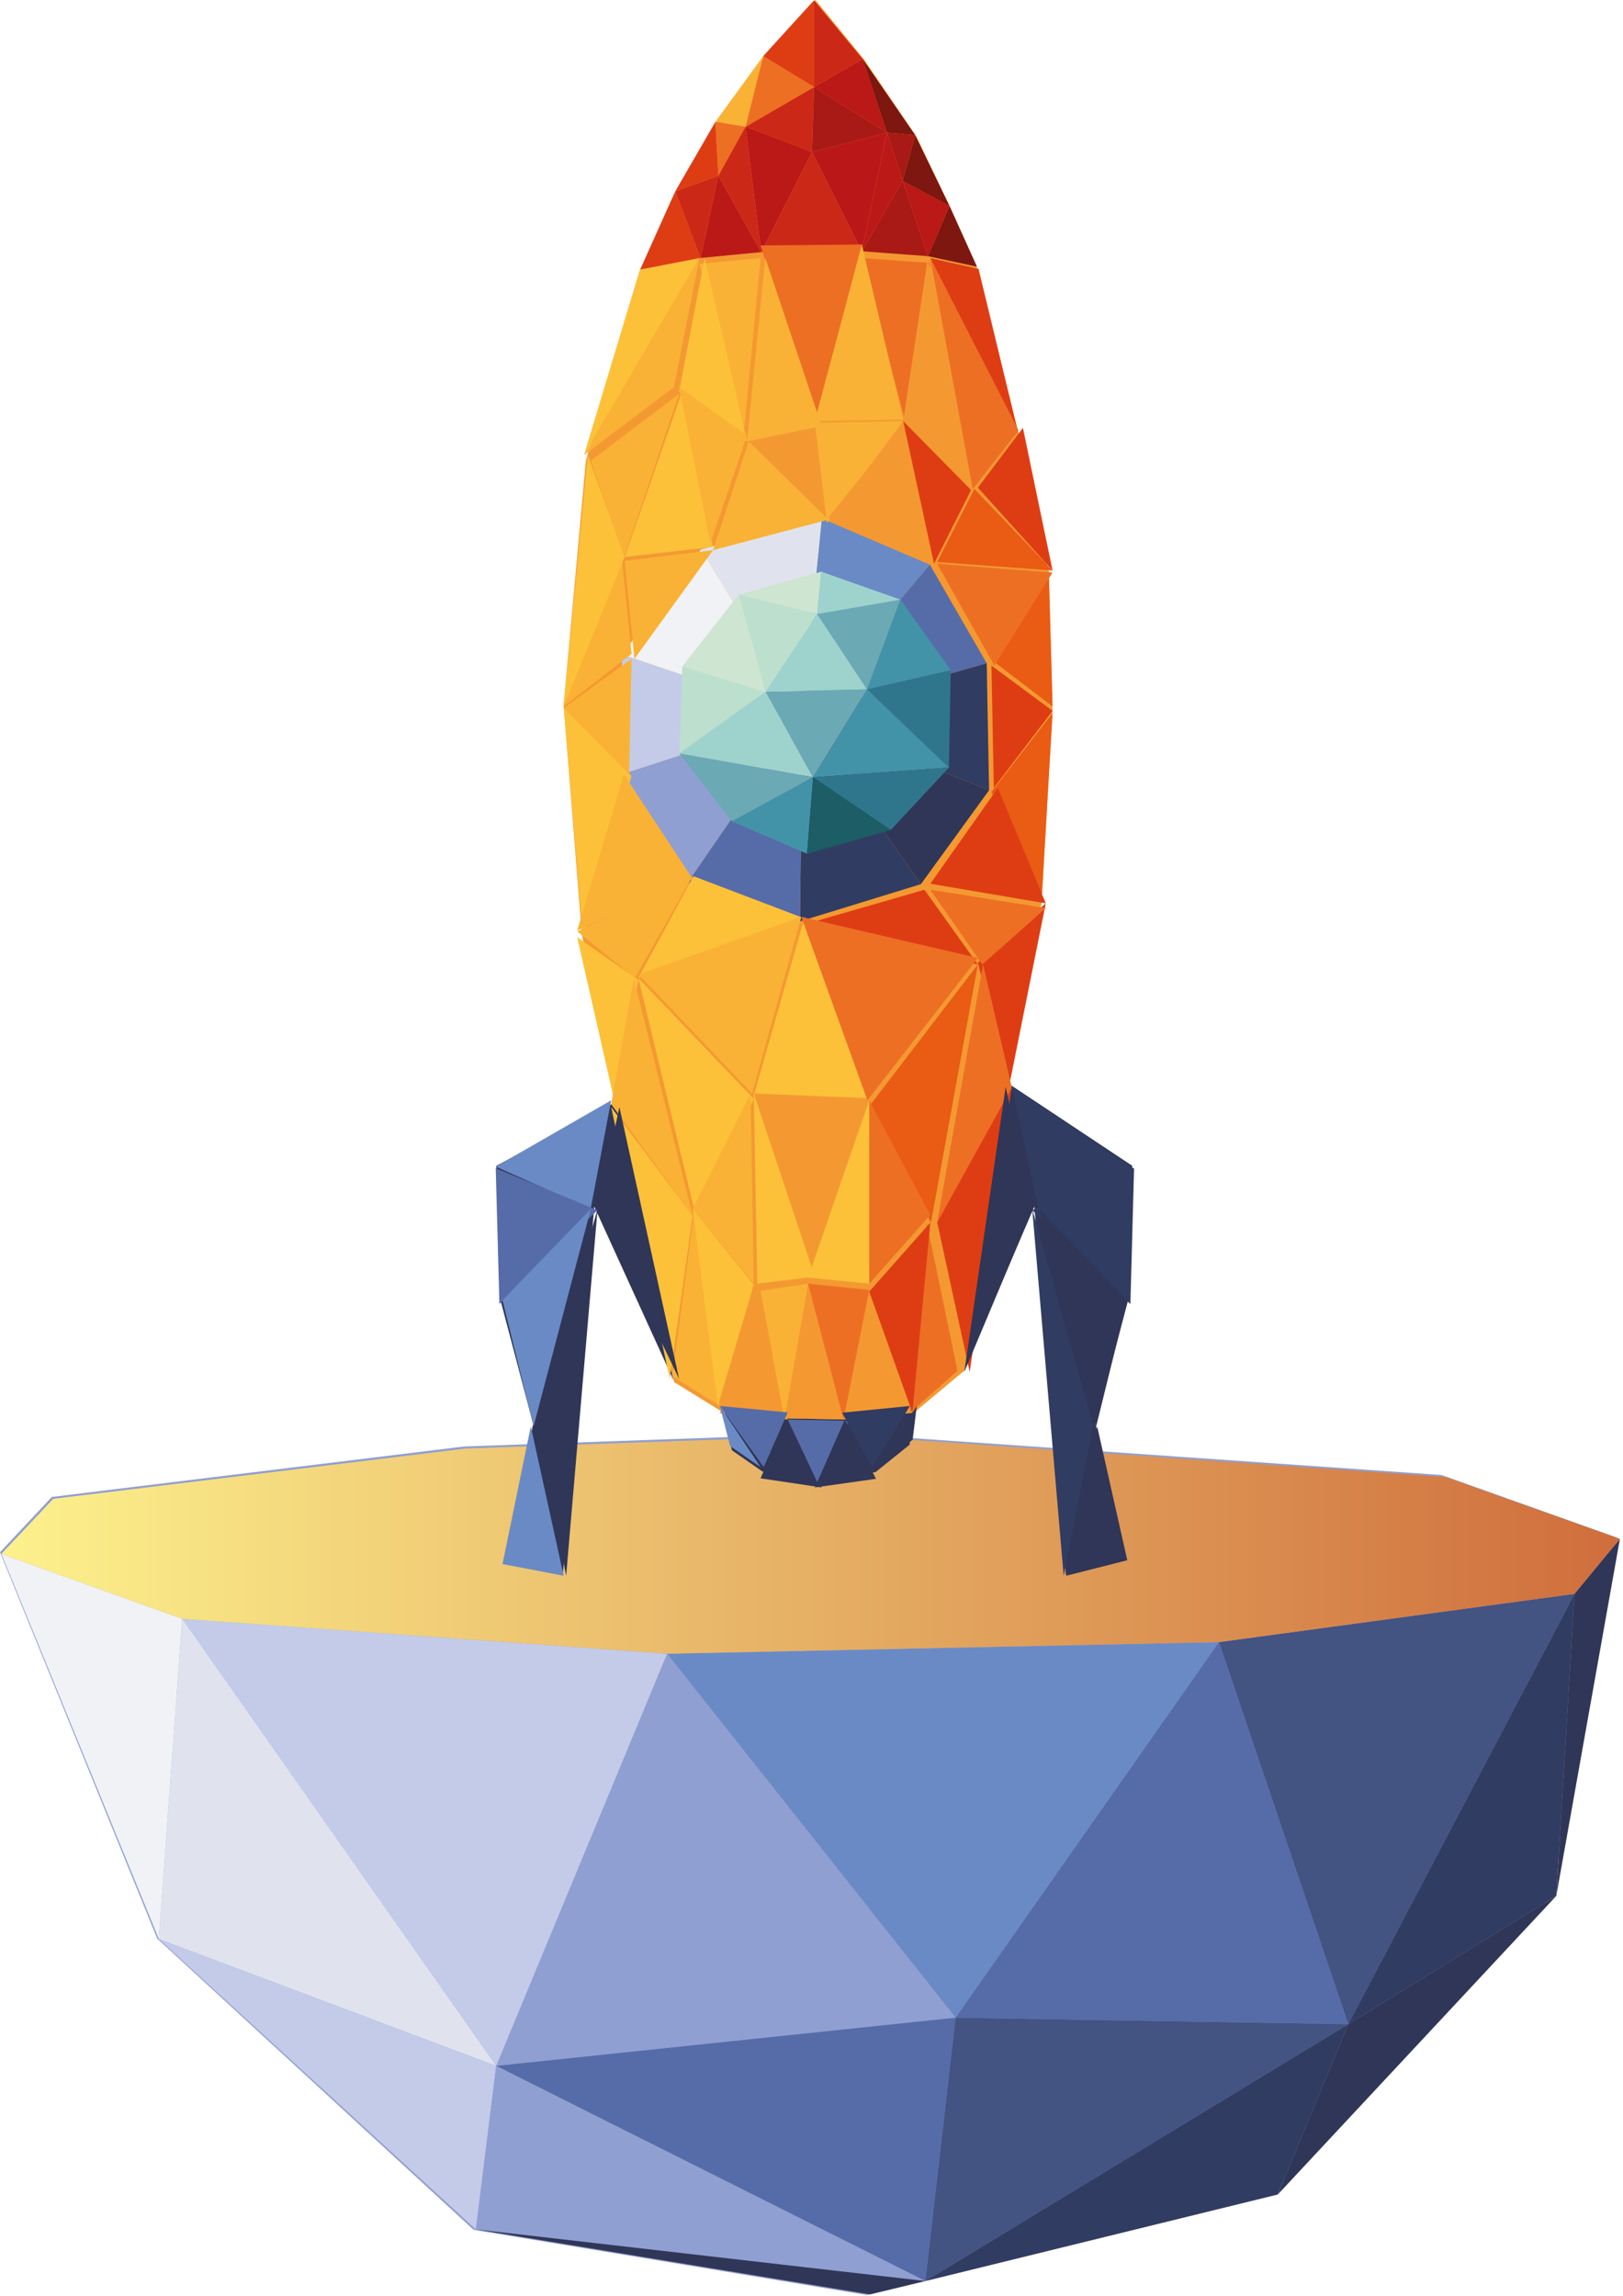 
<svg width="239px" height="338px" viewBox="0 0 239 338" version="1.1" xmlns="http://www.w3.org/2000/svg" xmlns:xlink="http://www.w3.org/1999/xlink">
    <defs>
        <linearGradient x1="0%" y1="50%" x2="100%" y2="50%" id="linearGradient-1">
            <stop stop-color="#FDF28D" offset="1.246007e-05%"></stop>
            <stop stop-color="#CF6D3C" offset="100%"></stop>
        </linearGradient>
    </defs>
    <g id="Pages" stroke="none" stroke-width="1" fill="none" fill-rule="evenodd">
        <g id="Desktop" transform="translate(-445, -291)" fill-rule="nonzero">
            <g id="zone_blue-orange" transform="translate(445, 502)">
                <polygon id="Path" fill="#909FD1" points="212.274 6.163 123.725 0 68.282 1.97 7.632 9.397 0 17.53 23.148 74.416 69.747 117.307 127.668 126.906 135.805 124.936 187.61 112.154 228.548 68.05 237.899 15.308"></polygon>
                <g id="Group">
                    <g transform="translate(0, 15.108)" id="Path">
                        <polygon fill="#6A8AC6" points="98.233 17.374 140.716 70.957 179.503 15.662"></polygon>
                        <polygon fill="#566CA8" points="179.503 15.662 198.542 71.913 140.716 70.957"></polygon>
                        <polygon fill="#909FD1" points="98.233 17.374 73.067 78.057 140.716 70.957"></polygon>
                        <polygon fill="#C3CBE9" points="98.233 17.374 26.837 12.237 73.067 78.057"></polygon>
                        <polygon fill="#F0F2F5" points="26.837 12.237 0.203 2.669 23.394 59.374"></polygon>
                        <polygon fill="#E0E3EE" points="73.067 78.057 23.394 59.374 26.837 12.237"></polygon>
                        <polygon fill="#566CA8" points="140.716 70.957 136.26 109.733 73.067 78.057"></polygon>
                        <polygon fill="#435382" points="198.542 71.913 136.26 109.733 140.716 70.957"></polygon>
                        <polygon fill="#435382" points="179.503 15.662 231.86 8.561 198.542 71.913"></polygon>
                        <polygon fill="#313C62" points="231.86 8.561 229.177 53.029 198.542 71.913"></polygon>
                        <polygon fill="#C3CBE9" points="23.394 59.374 70.08 102.129 73.067 78.057"></polygon>
                        <polygon fill="#909FD1" points="136.26 109.733 70.08 102.129 73.067 78.057"></polygon>
                        <polygon fill="#303657" points="229.177 53.029 238.544 0.453 231.86 8.561"></polygon>
                        <polygon fill="#303657" points="136.26 109.733 128.108 111.697 70.08 102.129"></polygon>
                        <polygon fill="#303657" points="198.542 71.913 188.162 96.992 229.177 53.029"></polygon>
                        <polygon fill="#313C62" points="136.26 109.733 188.162 96.992 198.542 71.913"></polygon>
                    </g>
                    <polygon id="Path" fill="url(#linearGradient-1)" points="238.544 15.561 231.86 23.669 179.503 30.77 98.233 32.482 26.837 27.345 0.203 17.777 7.849 9.669 68.611 2.266 124.158 0.302 212.872 6.446"></polygon>
                </g>
            </g>
            <g id="object_rocket" transform="translate(518, 291)">
                <g id="Group" transform="translate(0, 159)" fill="#303657">
                    <polygon id="Path" points="42.582 49.536 33.268 48.58 34.784 54.533 39.289 57.661 47.26 58.921 55.924 57.748 60.948 53.707 61.512 48.71 51.505 49.71"></polygon>
                    <polygon id="Path" points="93.74 12.645 75.287 0.391 69.006 42.453 79.315 18.641 83.95 72.826 92.571 70.523 88.325 50.622 93.22 32.068"></polygon>
                    <polygon id="Path" points="0.087 12.645 0.606 32.068 5.501 50.622 1.733 71.088 9.876 72.826 14.512 18.641 26.164 44.191 17.63 3.259"></polygon>
                </g>
                <polygon id="Path" fill="#F49931" points="81.438 84.33 76.938 63.616 70.966 39.603 66.942 30.571 61.923 20.062 54.221 8.728 47.082 0 39.639 8.294 32.63 18.064 26.745 28.399 21.596 40.037 13.288 67.742 10 103.827 12.683 137.524 17.745 162.58 26.269 203.485 33.365 207.871 42.668 208.826 51.582 209 61.577 208.001 69.062 201.748 75.337 159.714 80.399 132.878 82 104.478"></polygon>
                <g id="Group" transform="translate(18, 76)">
                    <polygon id="Path" fill="#E0E3EE" points="12.266 4.87 27.151 29.391 30.032 0.348"></polygon>
                    <polygon id="Path" fill="#6A8AC6" points="27.151 29.391 45.921 7.13 30.032 0.348"></polygon>
                    <polygon id="Path" fill="#566CA8" points="27.151 29.391 54.302 21.652 45.921 7.13"></polygon>
                    <polygon id="Path" fill="#313C62" points="27.151 29.391 54.651 40.348 54.302 21.652"></polygon>
                    <polygon id="Path" fill="#303657" points="27.151 29.391 44.611 54.174 54.651 40.348"></polygon>
                    <polygon id="Path" fill="#313C62" points="27.151 29.391 26.802 59.652 44.611 54.174"></polygon>
                    <polygon id="Path" fill="#566CA8" points="27.151 29.391 10.302 53.87 26.802 59.652"></polygon>
                    <polygon id="Path" fill="#909FD1" points="27.151 29.391 0.262 38.087 10.302 53.87"></polygon>
                    <polygon id="Path" fill="#C3CBE9" points="27.151 29.391 0.611 20.348 0.262 38.087"></polygon>
                    <polygon id="Path" fill="#F0F2F5" points="27.151 29.391 12.266 4.87 0.611 20.348"></polygon>
                </g>
                <polygon id="Path" fill="#F9B235" points="10 104 18.54 82 20 96.267"></polygon>
                <g id="Group" transform="translate(21, 0)">
                    <polygon id="Path" fill="#CC2817" points="18.087 37.118 25.565 22.366 32.913 36.989"></polygon>
                    <polygon id="Path" fill="#BB1818" points="18.087 37.118 9.174 37.978 11.783 25.892"></polygon>
                    <polygon id="Path" fill="#A91916" points="38.913 26.624 42.652 37.72 32.913 36.989"></polygon>
                    <polygon id="Path" fill="#A91916" points="25.565 22.366 36.609 19.527 25.87 12.817"></polygon>
                    <polygon id="Path" fill="#BB1818" points="25.87 12.817 33.043 8.688 36.609 19.527"></polygon>
                    <polygon id="Path" fill="#CC2817" points="25.87 12.817 25.87 0.043 33.043 8.688"></polygon>
                    <polygon id="Path" fill="#DE3D14" points="25.87 0.043 18.391 8.258 25.87 12.817"></polygon>
                    <polygon id="Path" fill="#CC2817" points="25.565 22.366 15.783 18.667 25.87 12.817"></polygon>
                    <polygon id="Path" fill="#ED6F24" points="18.391 8.258 15.783 18.667 25.87 12.817"></polygon>
                    <polygon id="Path" fill="#7D170F" points="42.652 37.72 45.826 30.323 49.87 39.269"></polygon>
                    <polygon id="Path" fill="#DE3D14" points="9.174 37.978 5.435 28.172 0.261 39.699"></polygon>
                    <polygon id="Path" fill="#CC2817" points="5.435 28.172 9.174 37.978 11.783 25.892"></polygon>
                    <polygon id="Path" fill="#BB1818" points="45.826 30.323 42.652 37.72 38.913 26.624"></polygon>
                    <polygon id="Path" fill="#DE3D14" points="11.783 25.892 11.348 17.935 5.435 28.172"></polygon>
                    <polygon id="Path" fill="#F9B235" points="11.348 17.935 15.783 18.667 18.391 8.258"></polygon>
                    <polygon id="Path" fill="#7D170F" points="36.609 19.527 40.783 19.914 33.043 8.688"></polygon>
                    <polygon id="Path" fill="#7D170F" points="45.826 30.323 40.783 19.914 38.913 26.624"></polygon>
                    <polygon id="Path" fill="#ED6F24" points="11.783 25.892 15.783 18.667 11.348 17.935"></polygon>
                    <polygon id="Path" fill="#A91916" points="36.609 19.527 38.913 26.624 40.783 19.914"></polygon>
                    <polygon id="Path" fill="#BA1818" points="36.609 19.527 32.913 36.989 25.565 22.366"></polygon>
                    <polygon id="Path" fill="#BB1818" points="15.783 18.667 18.087 37.118 25.565 22.366"></polygon>
                    <polygon id="Path" fill="#BB1818" points="36.609 19.527 38.913 26.624 32.913 36.989"></polygon>
                    <polygon id="Path" fill="#CC2817" points="15.783 18.667 18.087 37.118 11.783 25.892"></polygon>
                </g>
                <polygon id="Path" fill="#FCC139" points="21.222 39.711 13 67 30 38"></polygon>
                <polygon id="Path" fill="#FCC139" points="13.544 67 10 104 19 81.96"></polygon>
                <polygon id="Path" fill="#FCC139" points="10 104 12.844 138 20 114.253"></polygon>
                <polygon id="Path" fill="#FCC139" points="12 138 17.456 162 21 144.281"></polygon>
                <polygon id="Path" fill="#F9B235" points="30 38.859 36.41 65 39 38"></polygon>
                <polygon id="Path" fill="#F9B235" points="30 38 26.232 56.991 13 67"></polygon>
                <polygon id="Path" fill="#FCC139" points="27 57.685 37 65 30.761 38"></polygon>
                <polygon id="Path" fill="#F9B235" points="27 58 18.922 82 14 67.853"></polygon>
                <polygon id="Path" fill="#F9B235" points="20 97 19.646 114 10 104.25"></polygon>
                <polygon id="Path" fill="#F9B235" points="32 81 19 82.573 20.43 97"></polygon>
                <polygon id="Path" fill="#FCC139" points="27.32 58 32 80.526 19 82"></polygon>
                <polygon id="Path" fill="#F9B235" points="29 129.404 12 137 18.87 114"></polygon>
                <polygon id="Path" fill="#ED6F24" points="39 36.135 46.962 62 54 36"></polygon>
                <polygon id="Path" fill="#F9B235" points="31.615 80 37 64.093 27 57"></polygon>
                <polygon id="Path" fill="#F9B235" points="37.263 65 49 76.503 32 81"></polygon>
                <polygon id="Path" fill="#F49931" points="47.249 62 37 64.16 49 75"></polygon>
                <polygon id="Path" fill="#F9B235" points="39.704 38 37 65 48 62.725"></polygon>
                <polygon id="Path" fill="#ED6F24" points="54 38 60.295 62 64 38.711"></polygon>
                <polygon id="Path" fill="#F9B235" points="60 62 48.771 77 47 62.231"></polygon>
                <polygon id="Path" fill="#F9B235" points="53.91 36 47 62 60 61.775"></polygon>
                <polygon id="Path" fill="#DE3D14" points="64 38 77 64 71.099 39.589"></polygon>
                <polygon id="Path" fill="#ED6F24" points="64 38 70.243 72 77 63.381"></polygon>
                <polygon id="Path" fill="#F49931" points="60 62.003 70 72 63.624 38"></polygon>
                <polygon id="Path" fill="#F49931" points="65 83 60.429 62 49 76.175"></polygon>
                <polygon id="Path" fill="#DE3D14" points="70 72.15 60 62 64.541 83"></polygon>
                <polygon id="Path" fill="#DE3D14" points="77.634 63 82 84 71 71.805"></polygon>
                <polygon id="Path" fill="#EA5B14" points="65 82.744 82 84 70.491 72"></polygon>
                <polygon id="Path" fill="#FCC139" points="17 163 25.628 203 29 179.008"></polygon>
                <polygon id="Path" fill="#DE3D14" points="76 160 69.794 202 65 179.915"></polygon>
                <polygon id="Path" fill="#DE3D14" points="75.583 160 71 141.738 81 133"></polygon>
                <polygon id="Path" fill="#EA5B14" points="80.335 133 73 116.602 82 105"></polygon>
                <polygon id="Path" fill="#EA5B14" points="81.438 84 73 97.147 82 104"></polygon>
                <polygon id="Path" fill="#ED6F24" points="73.434 98 65 83 82 84.302"></polygon>
                <polygon id="Path" fill="#DE3D14" points="73.346 116 82 104.656 73 98"></polygon>
                <polygon id="Path" fill="#ED6F24" points="64 131 71.656 142 81 133.698"></polygon>
                <polygon id="Path" fill="#DE3D14" points="73.949 116 64 130.115 81 133"></polygon>
                <polygon id="Path" fill="#F9B235" points="20.5 144 29 129 12 137.136"></polygon>
                <polygon id="Path" fill="#DE3D14" points="71 142 45 136.23 63.133 131"></polygon>
                <polygon id="Path" fill="#FCC139" points="45 135.045 21 144 29.112 129"></polygon>
                <polygon id="Path" fill="#FCC139" points="21 144 29.457 179 38 161.783"></polygon>
                <polygon id="Path" fill="#EA5B14" points="64.093 180 55 162.885 71 142"></polygon>
                <polygon id="Path" fill="#FCC139" points="45.503 135 38 161.304 55 162"></polygon>
                <polygon id="Path" fill="#F49931" points="38 161 46.327 188 55 161.689"></polygon>
                <polygon id="Path" fill="#ED6F24" points="76 160.112 71.763 142 65 180"></polygon>
                <polygon id="Path" fill="#F9B235" points="37.729 161 45 135 21 143.466"></polygon>
                <polygon id="Path" fill="#F9B235" points="29 179 20.328 144 17 162.568"></polygon>
                <polygon id="Path" fill="#ED6F24" points="68 201.825 61 208 63.468 180"></polygon>
                <polygon id="Path" fill="#F9B235" points="26 202.602 33 207 29.287 178"></polygon>
                <polygon id="Path" fill="#F49931" points="33 208.083 38.767 191 43 209"></polygon>
                <polygon id="Path" fill="#F49931" points="43 208.826 46.932 189 52 209"></polygon>
                <polygon id="Path" fill="#F49931" points="61 207.952 54.636 189 51 209"></polygon>
                <polygon id="Path" fill="#DE3D14" points="55 190.162 64 180 61.361 208"></polygon>
                <polygon id="Path" fill="#ED6F24" points="55 162 55 189 64 178.875"></polygon>
                <polygon id="Path" fill="#FCC139" points="46 188.103 55 189 55 162"></polygon>
                <polygon id="Path" fill="#ED6F24" points="51.22 209 55 189.913 46 189"></polygon>
                <polygon id="Path" fill="#F9B235" points="39 190.053 46 189 42.519 209"></polygon>
                <polygon id="Path" fill="#FCC139" points="29 178 38 189.147 32.711 207"></polygon>
                <polygon id="Path" fill="#FCC139" points="38 161 38.516 189 47 187.968"></polygon>
                <polygon id="Path" fill="#F9B235" points="29 177.989 38 189 37.531 161"></polygon>
                <polygon id="Path" fill="#ED6F24" points="45 135 71 141.043 54.733 162"></polygon>
                <g id="Group" transform="translate(27, 84)">
                    <polygon id="Path" fill="#6BA9B5" points="12.688 17.839 19.742 30.439 27.699 17.493"></polygon>
                    <polygon id="Path" fill="#9DD3CC" points="12.688 17.839 20.344 6.408 27.699 17.493"></polygon>
                    <polygon id="Path" fill="#6BA9B5" points="20.344 6.408 32.602 4.287 27.699 17.493"></polygon>
                    <polygon id="Path" fill="#9DD3CC" points="20.344 6.408 20.946 0.173 32.602 4.287"></polygon>
                    <polygon id="Path" fill="#CDE5D1" points="20.946 0.173 8.774 3.551 20.344 6.408"></polygon>
                    <polygon id="Path" fill="#BDDFCD" points="8.774 3.551 12.688 17.839 20.344 6.408"></polygon>
                    <polygon id="Path" fill="#CDE5D1" points="8.774 3.551 0.473 14.115 12.688 17.839"></polygon>
                    <polygon id="Path" fill="#BDDFCD" points="0.473 14.115 0.043 26.932 12.688 17.839"></polygon>
                    <polygon id="Path" fill="#9DD3CC" points="19.742 30.439 0.043 26.932 12.688 17.839"></polygon>
                    <polygon id="Path" fill="#4393A8" points="32.602 4.287 40 14.678 27.699 17.493"></polygon>
                    <polygon id="Path" fill="#2F768C" points="27.699 17.493 39.742 29.01 40 14.678"></polygon>
                    <polygon id="Path" fill="#6BA9B5" points="19.742 30.439 7.785 36.934 0.043 26.932"></polygon>
                    <polygon id="Path" fill="#4393A8" points="19.742 30.439 18.839 41.697 7.785 36.934"></polygon>
                    <polygon id="Path" fill="#4393A8" points="19.742 30.439 39.742 29.01 27.699 17.493"></polygon>
                    <polygon id="Path" fill="#1C5D66" points="19.742 30.439 31.183 38.19 18.839 41.697"></polygon>
                    <polygon id="Path" fill="#2F768C" points="39.742 29.01 19.742 30.439 31.183 38.19"></polygon>
                </g>
                <polygon id="Path" fill="#566CA8" points="33 207 39.465 216 43 207.947"></polygon>
                <polygon id="Path" fill="#303657" points="39 217.657 48 219 42.717 209"></polygon>
                <polygon id="Path" fill="#566CA8" points="47.718 219 52 209.185 43 209"></polygon>
                <polygon id="Path" fill="#303657" points="51.41 209 56 217.726 47 219"></polygon>
                <polygon id="Path" fill="#313C62" points="55.416 216 61 207 51 207.995"></polygon>
                <polygon id="Path" fill="#303657" points="62 207 61.395 211.976 56 216"></polygon>
                <polygon id="Path" fill="#6A8AC6" points="33 207 34.511 212.9 39 216"></polygon>
                <polygon id="Path" fill="#313C62" points="76 160 94 172.086 79.93 178"></polygon>
                <polygon id="Path" fill="#303657" points="69 202 79 178.223 75.092 160"></polygon>
                <polygon id="Path" fill="#313C62" points="94 172 93.459 192 79 178.174"></polygon>
                <polygon id="Path" fill="#303657" points="93 191.435 88.424 210 80 178"></polygon>
                <polygon id="Path" fill="#313C62" points="88 209.872 83.63 232 79 178"></polygon>
                <polygon id="Path" fill="#6A8AC6" points="17 162 0 171.763 13.978 178"></polygon>
                <polygon id="Path" fill="#303657" points="27 203 15 178.032 18.212 163"></polygon>
                <polygon id="Path" fill="#566CA8" points="0 172 0.541 192 15 178.174"></polygon>
                <polygon id="Path" fill="#6A8AC6" points="1 191.435 5.576 210 14 178"></polygon>
                <polygon id="Path" fill="#303657" points="6 209.872 10.37 232 15 178"></polygon>
                <polygon id="Path" fill="#6A8AC6" points="5.165 210 1 230.278 10 232"></polygon>
                <polygon id="Path" fill="#303657" points="84 232 93 229.718 88.568 210"></polygon>
            </g>
        </g>
    </g>
</svg>